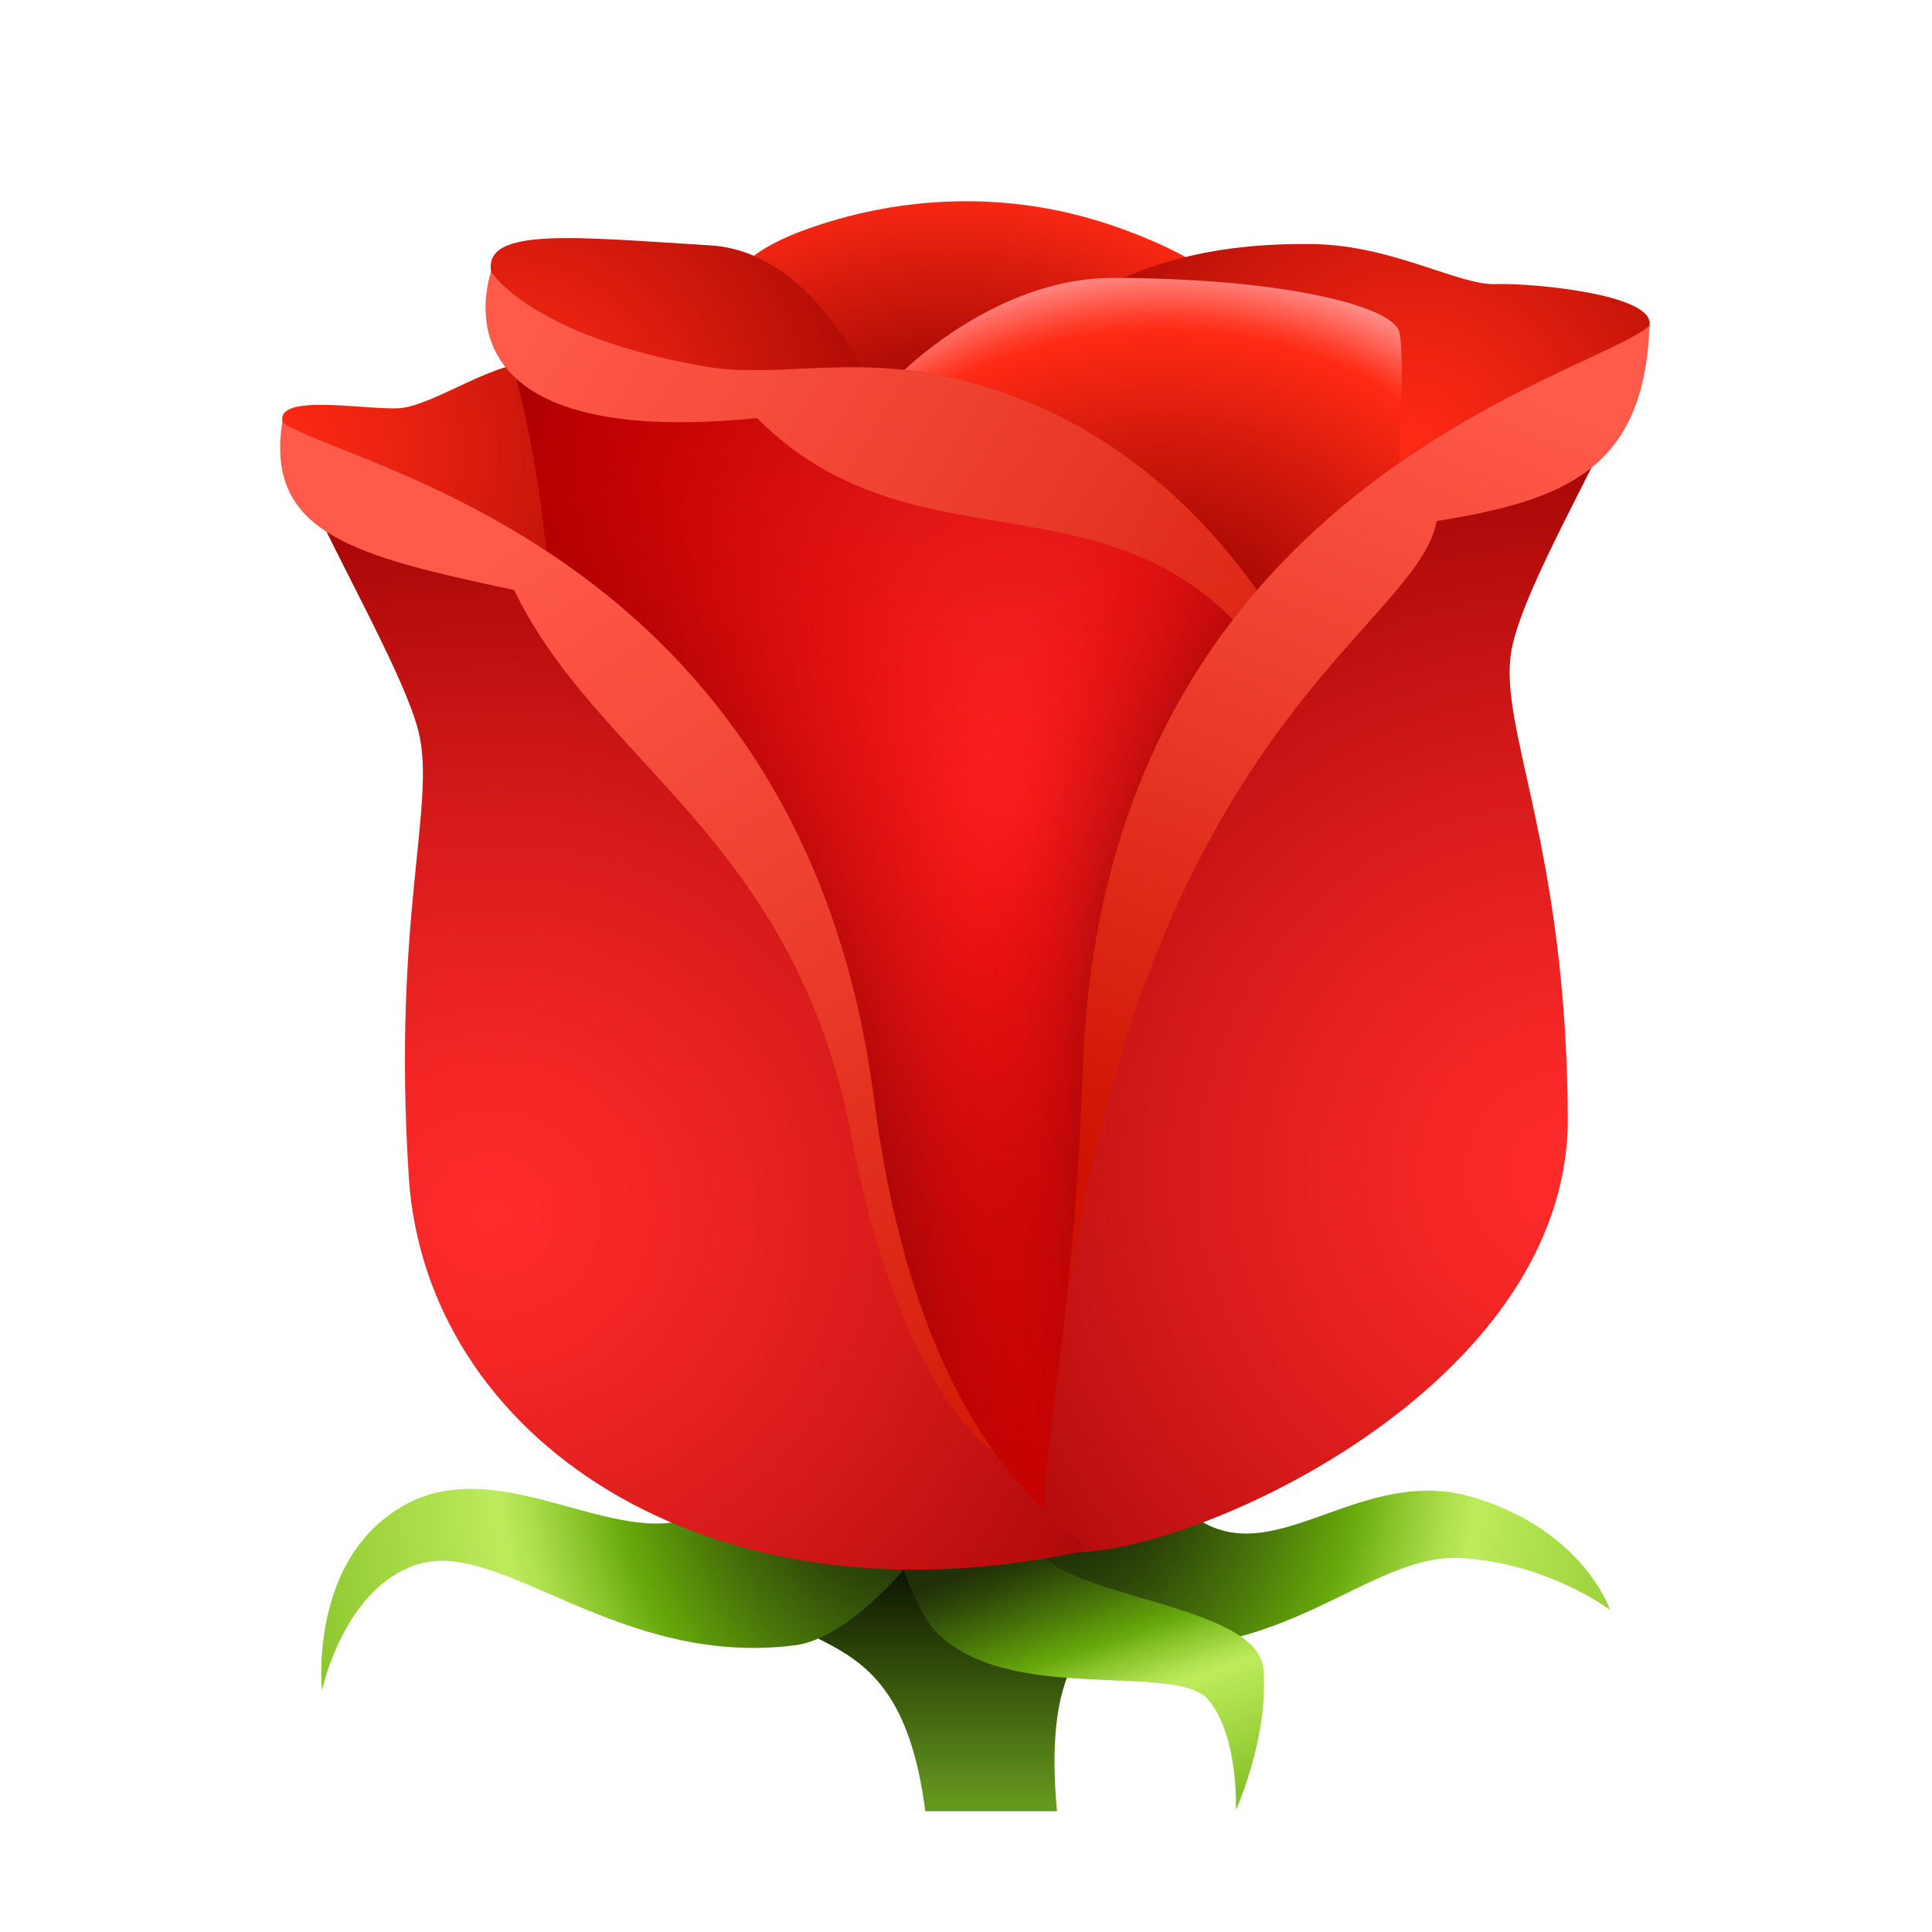 <svg xmlns="http://www.w3.org/2000/svg" viewBox="0 0 48 48"><radialGradient id="pxxy3250imXxDzkEANATQa" cx="56.165" cy="8.457" r="13.758" gradientTransform="matrix(-.978 .102 .098 .934 60.923 -2.423)" gradientUnits="userSpaceOnUse"><stop offset=".004" stop-color="#ff2a14"/><stop offset=".261" stop-color="#e62110"/><stop offset=".802" stop-color="#a70904"/><stop offset=".995" stop-color="#8f0000"/></radialGradient><path fill="url(#pxxy3250imXxDzkEANATQa)" d="M17.919,18.429c0.681-0.969-1.509-6.625-1.843-7.49c-0.334-0.865-1.723-1.751-2.712-1.909	s-2.601,1.08-3.479,1.114c-0.878,0.034-3.063-0.38-2.862,0.354s2.39,4.139,3.927,4.879C12.487,16.116,17.258,19.37,17.919,18.429z"/><linearGradient id="pxxy3250imXxDzkEANATQb" x1="23.831" x2="23.831" y1="38.131" y2="44.799" gradientUnits="userSpaceOnUse"><stop offset="0"/><stop offset=".474" stop-color="#2f4909"/><stop offset="1" stop-color="#66981f"/></linearGradient><path fill="url(#pxxy3250imXxDzkEANATQb)" d="M22.989,45h3.272c-0.48-5.167,1.957-4.402,2.723-6.142c0.766-1.74-0.07-3.202-2.019-2.994	s-6.057,0.418-7.24,1.323s-1.632,1.451-1.114,2.228C19.863,41.294,22.37,40.181,22.989,45z"/><radialGradient id="pxxy3250imXxDzkEANATQc" cx="26.445" cy="35.661" r="25.614" gradientTransform="matrix(.84 0 0 1 3.846 0)" gradientUnits="userSpaceOnUse"><stop offset=".11" stop-color="#203008"/><stop offset=".16" stop-color="#2b4308"/><stop offset=".261" stop-color="#48740a"/><stop offset=".362" stop-color="#68ab0b"/><stop offset=".406" stop-color="#87c329"/><stop offset=".467" stop-color="#aee04e"/><stop offset=".499" stop-color="#bdeb5c"/><stop offset=".552" stop-color="#b2e351"/><stop offset=".825" stop-color="#7dbb1f"/><stop offset=".958" stop-color="#68ab0b"/></radialGradient><path fill="url(#pxxy3250imXxDzkEANATQc)" d="M23.971,37.953c0,0,1.901,2.712,3.565,2.924c4.384,0.557,6.445-2.311,8.79-2.166	C38.478,38.844,40,39.998,40,39.998s-0.652-1.97-3.386-2.795s-4.811,1.725-6.74,0.611C27.945,36.7,26.425,35.099,23.971,37.953z"/><linearGradient id="pxxy3250imXxDzkEANATQd" x1="25.831" x2="29.544" y1="37.115" y2="47.68" gradientUnits="userSpaceOnUse"><stop offset=".11" stop-color="#203008"/><stop offset=".16" stop-color="#2b4308"/><stop offset=".261" stop-color="#48740a"/><stop offset=".362" stop-color="#68ab0b"/><stop offset=".406" stop-color="#87c329"/><stop offset=".467" stop-color="#aee04e"/><stop offset=".499" stop-color="#bdeb5c"/><stop offset=".552" stop-color="#b2e351"/><stop offset=".825" stop-color="#7dbb1f"/><stop offset=".958" stop-color="#68ab0b"/></linearGradient><path fill="url(#pxxy3250imXxDzkEANATQd)" d="M21.81,37.06c0,0,0.749,2.749,1.423,3.459c1.774,1.87,5.994,0.757,6.789,1.712	c0.76,0.912,0.684,2.737,0.684,2.737s0.815-1.782,0.684-3.498s-5.587-1.796-5.627-3.194C25.724,36.879,25.505,36.013,21.81,37.06z"/><radialGradient id="pxxy3250imXxDzkEANATQe" cx="22.639" cy="35.335" r="25.257" gradientTransform="matrix(.836 0 0 1 3.829 0)" gradientUnits="userSpaceOnUse"><stop offset=".11" stop-color="#203008"/><stop offset=".16" stop-color="#2b4308"/><stop offset=".261" stop-color="#48740a"/><stop offset=".362" stop-color="#68ab0b"/><stop offset=".406" stop-color="#87c329"/><stop offset=".467" stop-color="#aee04e"/><stop offset=".499" stop-color="#bdeb5c"/><stop offset=".552" stop-color="#b2e351"/><stop offset=".825" stop-color="#7dbb1f"/><stop offset=".958" stop-color="#68ab0b"/></radialGradient><path fill="url(#pxxy3250imXxDzkEANATQe)" d="M23.297,37.953c0,0-1.892,2.712-3.549,2.924c-4.363,0.557-7.278-2.638-9.345-2.019	C8.542,39.414,8,42,8,42s-0.354-3.306,2.09-4.628c2.443-1.323,5.443,1.312,7.363,0.198S20.853,35.099,23.297,37.953z"/><radialGradient id="pxxy3250imXxDzkEANATQf" cx="24.003" cy="11.723" r="7.156" gradientTransform="matrix(.115 -.993 1.342 .155 5.512 33.746)" gradientUnits="userSpaceOnUse"><stop offset="0" stop-color="#8f0000"/><stop offset=".158" stop-color="#990402"/><stop offset=".425" stop-color="#b30e06"/><stop offset=".766" stop-color="#de1e0e"/><stop offset="1" stop-color="#ff2a14"/></radialGradient><path fill="url(#pxxy3250imXxDzkEANATQf)" d="M17.861,7.999c0.035-1.318,1.084-1.912,2.202-2.312c2.035-0.728,4.628-1.014,7.302-0.173	c1.21,0.38,4.916,1.76,3.658,3.876s-4.569,4.837-6.455,4.323C22.682,13.199,17.819,9.571,17.861,7.999z"/><radialGradient id="pxxy3250imXxDzkEANATQg" cx="34.469" cy="10.291" r="12.495" gradientTransform="rotate(1.827 8.53 49.408) scale(.983)" gradientUnits="userSpaceOnUse"><stop offset=".004" stop-color="#ff2a14"/><stop offset=".261" stop-color="#e62110"/><stop offset=".802" stop-color="#a70904"/><stop offset=".995" stop-color="#8f0000"/></radialGradient><path fill="url(#pxxy3250imXxDzkEANATQg)" d="M34.445,13.253c-0.748-0.959-9.621-2.795-9.349-3.724c0.272-0.929,2.237-3.573,7.583-3.463	c1.914,0.039,3.587,1.025,4.465,0.992s3.986,0.248,3.838,1.029c-0.148,0.782-2.546,4.266-4.026,5.156	C35.475,14.133,35.171,14.184,34.445,13.253z"/><radialGradient id="pxxy3250imXxDzkEANATQh" cx="13.221" cy="9.912" r="12.712" gradientTransform="matrix(.983 -.029 .029 .983 -.74 1.357)" gradientUnits="userSpaceOnUse"><stop offset=".004" stop-color="#ff2a14"/><stop offset=".261" stop-color="#e62110"/><stop offset=".802" stop-color="#a70904"/><stop offset=".995" stop-color="#8f0000"/></radialGradient><path fill="url(#pxxy3250imXxDzkEANATQh)" d="M22.54,13.693c0.334-1.887-1.551-7.393-4.884-7.596s-5.639-0.467-5.455,0.647	s2.485,7.275,4.062,8.437S22.126,16.034,22.54,13.693z"/><radialGradient id="pxxy3250imXxDzkEANATQi" cx="28.855" cy="15.426" r="9.487" gradientTransform="matrix(.034 .983 -1.204 .042 46.34 -13.167)" gradientUnits="userSpaceOnUse"><stop offset="0" stop-color="#8f0000"/><stop offset=".178" stop-color="#a20703"/><stop offset=".539" stop-color="#d41a0c"/><stop offset=".818" stop-color="#ff2a14"/><stop offset=".858" stop-color="#ff3f2d"/><stop offset=".941" stop-color="#ff746c"/><stop offset="1" stop-color="#ff9c9c"/></radialGradient><path fill="url(#pxxy3250imXxDzkEANATQi)" d="M29.95,21.399c-1.642,0-9.017-5.477-9.792-7.579s3.375-6.915,7.468-6.915	s6.915,0.664,7.136,1.328s-0.166,7.302-0.553,8.685S33.38,21.399,29.95,21.399z"/><radialGradient id="pxxy3250imXxDzkEANATQj" cx="25.68" cy="19.773" r="25.136" gradientTransform="matrix(-.013 .983 -.635 -.008 37.958 -5.047)" gradientUnits="userSpaceOnUse"><stop offset=".004" stop-color="#ff2424"/><stop offset=".284" stop-color="#e61818"/><stop offset=".768" stop-color="#b30000"/><stop offset=".819" stop-color="#a90001"/><stop offset=".906" stop-color="#8f0005"/><stop offset="1" stop-color="#6b0009"/></radialGradient><path fill="url(#pxxy3250imXxDzkEANATQj)" d="M22.32,38.62c-5.698,0.17-10.913-4.008-10.857-10.774c0.056-6.766,2.378-8.078,2.273-11.6	c-0.18-6.035-1.566-8.406-1.534-9.502c0,0,0.962,1.593,5.285,2.356c2.191,0.387,4.388-0.603,7.998,0.863	c5.312,2.157,9.092,8.327,9.333,16.413C35.071,34.872,32.16,38.326,22.32,38.62z"/><radialGradient id="pxxy3250imXxDzkEANATQk" cx="38.592" cy="28.836" r="22.634" gradientTransform="matrix(-.013 .983 -.68 -.009 58.116 -9.122)" gradientUnits="userSpaceOnUse"><stop offset=".502" stop-color="#1c0000"/><stop offset=".518" stop-color="#240000" stop-opacity=".968"/><stop offset=".759" stop-color="#900" stop-opacity=".485"/><stop offset=".924" stop-color="#e20000" stop-opacity=".153"/><stop offset="1" stop-color="red" stop-opacity="0"/></radialGradient><path fill="url(#pxxy3250imXxDzkEANATQk)" d="M22.32,38.62c-5.698,0.17-10.913-4.008-10.857-10.774c0.056-6.766,2.378-8.078,2.273-11.6	c-0.18-6.035-1.566-8.406-1.534-9.502c0,0,0.962,1.593,5.285,2.356c2.191,0.387,4.388-0.603,7.998,0.863	c5.312,2.157,9.092,8.327,9.333,16.413C35.071,34.872,32.16,38.326,22.32,38.62z"/><radialGradient id="pxxy3250imXxDzkEANATQl" cx="10.952" cy="29.869" r="26.843" gradientTransform="matrix(.237 .954 -.66 .164 28.007 15.047)" gradientUnits="userSpaceOnUse"><stop offset=".314" stop-color="#1c0000"/><stop offset=".368" stop-color="#340000" stop-opacity=".921"/><stop offset=".542" stop-color="#7b0000" stop-opacity=".667"/><stop offset=".699" stop-color="#b40000" stop-opacity=".44"/><stop offset=".832" stop-color="#d00" stop-opacity=".245"/><stop offset=".937" stop-color="#f60000" stop-opacity=".092"/><stop offset="1" stop-color="red" stop-opacity="0"/></radialGradient><path fill="url(#pxxy3250imXxDzkEANATQl)" d="M22.32,38.62c-5.698,0.17-10.913-4.008-10.857-10.774c0.056-6.766,2.378-8.078,2.273-11.6	c-0.18-6.035-1.566-8.406-1.534-9.502c0,0,0.962,1.593,5.285,2.356c2.191,0.387,4.388-0.603,7.998,0.863	c5.312,2.157,9.092,8.327,9.333,16.413C35.071,34.872,32.16,38.326,22.32,38.62z"/><linearGradient id="pxxy3250imXxDzkEANATQm" x1="13.416" x2="35.857" y1="7.661" y2="21.618" gradientUnits="userSpaceOnUse"><stop offset=".004" stop-color="#ff5a4a"/><stop offset=".377" stop-color="#ef4231"/><stop offset="1" stop-color="#cf1300"/></linearGradient><path fill="url(#pxxy3250imXxDzkEANATQm)" d="M18.81,10.388c-7.119,0.708-6.978-2.444-6.609-3.645c0,0,0.962,1.593,5.285,2.356	c2.191,0.387,4.388-0.603,7.998,0.863c5.312,2.157,9.092,8.327,9.333,16.413C31.916,8.157,24.336,15.933,18.81,10.388z"/><radialGradient id="pxxy3250imXxDzkEANATQn" cx="39.038" cy="28.703" r="21.288" gradientTransform="rotate(1.827 8.53 49.408) scale(.983)" gradientUnits="userSpaceOnUse"><stop offset=".004" stop-color="#ff2b2b"/><stop offset=".176" stop-color="#f42626"/><stop offset=".48" stop-color="#d61a1a"/><stop offset=".878" stop-color="#a50606"/><stop offset=".995" stop-color="#960000"/></radialGradient><path fill="url(#pxxy3250imXxDzkEANATQn)" d="M26.628,38.562c2.896,0.093,12.364-4.046,12.324-10.812s-1.725-9.64-1.405-11.562	s3.387-6.649,3.433-8.101c-1.327,1.244-13.609,3.971-14.078,18.517C26.63,35.1,25.084,38.512,26.628,38.562z"/><linearGradient id="pxxy3250imXxDzkEANATQo" x1="36.718" x2="28.551" y1="9.224" y2="29.427" gradientUnits="userSpaceOnUse"><stop offset=".004" stop-color="#ff5a4a"/><stop offset=".377" stop-color="#ef4231"/><stop offset="1" stop-color="#cf1300"/></linearGradient><path fill="url(#pxxy3250imXxDzkEANATQo)" d="M35.696,12.945c3.154-0.509,5.164-1.268,5.285-4.858	c-1.327,1.244-13.609,3.971-14.078,18.517c-0.109,3.386-0.42,5.965-0.657,7.845C27.964,18.211,35.166,15.728,35.696,12.945z"/><radialGradient id="pxxy3250imXxDzkEANATQp" cx="52.714" cy="29.14" r="21.65" gradientTransform="matrix(-.978 .102 .098 .934 60.923 -2.423)" gradientUnits="userSpaceOnUse"><stop offset=".004" stop-color="#ff2b2b"/><stop offset=".18" stop-color="#f42626"/><stop offset=".491" stop-color="#d61a1a"/><stop offset=".898" stop-color="#a50505"/><stop offset=".995" stop-color="#900"/></radialGradient><path fill="url(#pxxy3250imXxDzkEANATQp)" d="M26.671,38.59c-9.189,1.866-16.098-2.899-16.515-9.352	c-0.417-6.453,0.691-9.254,0.242-11.063s-3.239-6.315-3.384-7.695c1.407,1.088,12.921,3.049,14.701,16.842	C23.08,37.896,28.185,38.282,26.671,38.59z"/><linearGradient id="pxxy3250imXxDzkEANATQq" x1="11.896" x2="27.377" y1="13.924" y2="37.366" gradientUnits="userSpaceOnUse"><stop offset=".004" stop-color="#ff5a4a"/><stop offset=".377" stop-color="#ef4231"/><stop offset="1" stop-color="#cf1300"/></linearGradient><path fill="url(#pxxy3250imXxDzkEANATQq)" d="M21.156,28.237c-1.404-7.38-6.307-9.272-8.383-13.578c-3.964-0.843-6.196-1.405-5.758-4.18	c1.407,1.088,12.921,3.049,14.701,16.842c0.58,4.49,1.833,7.143,2.968,8.733C24.684,36.055,22.386,34.702,21.156,28.237z"/></svg>
